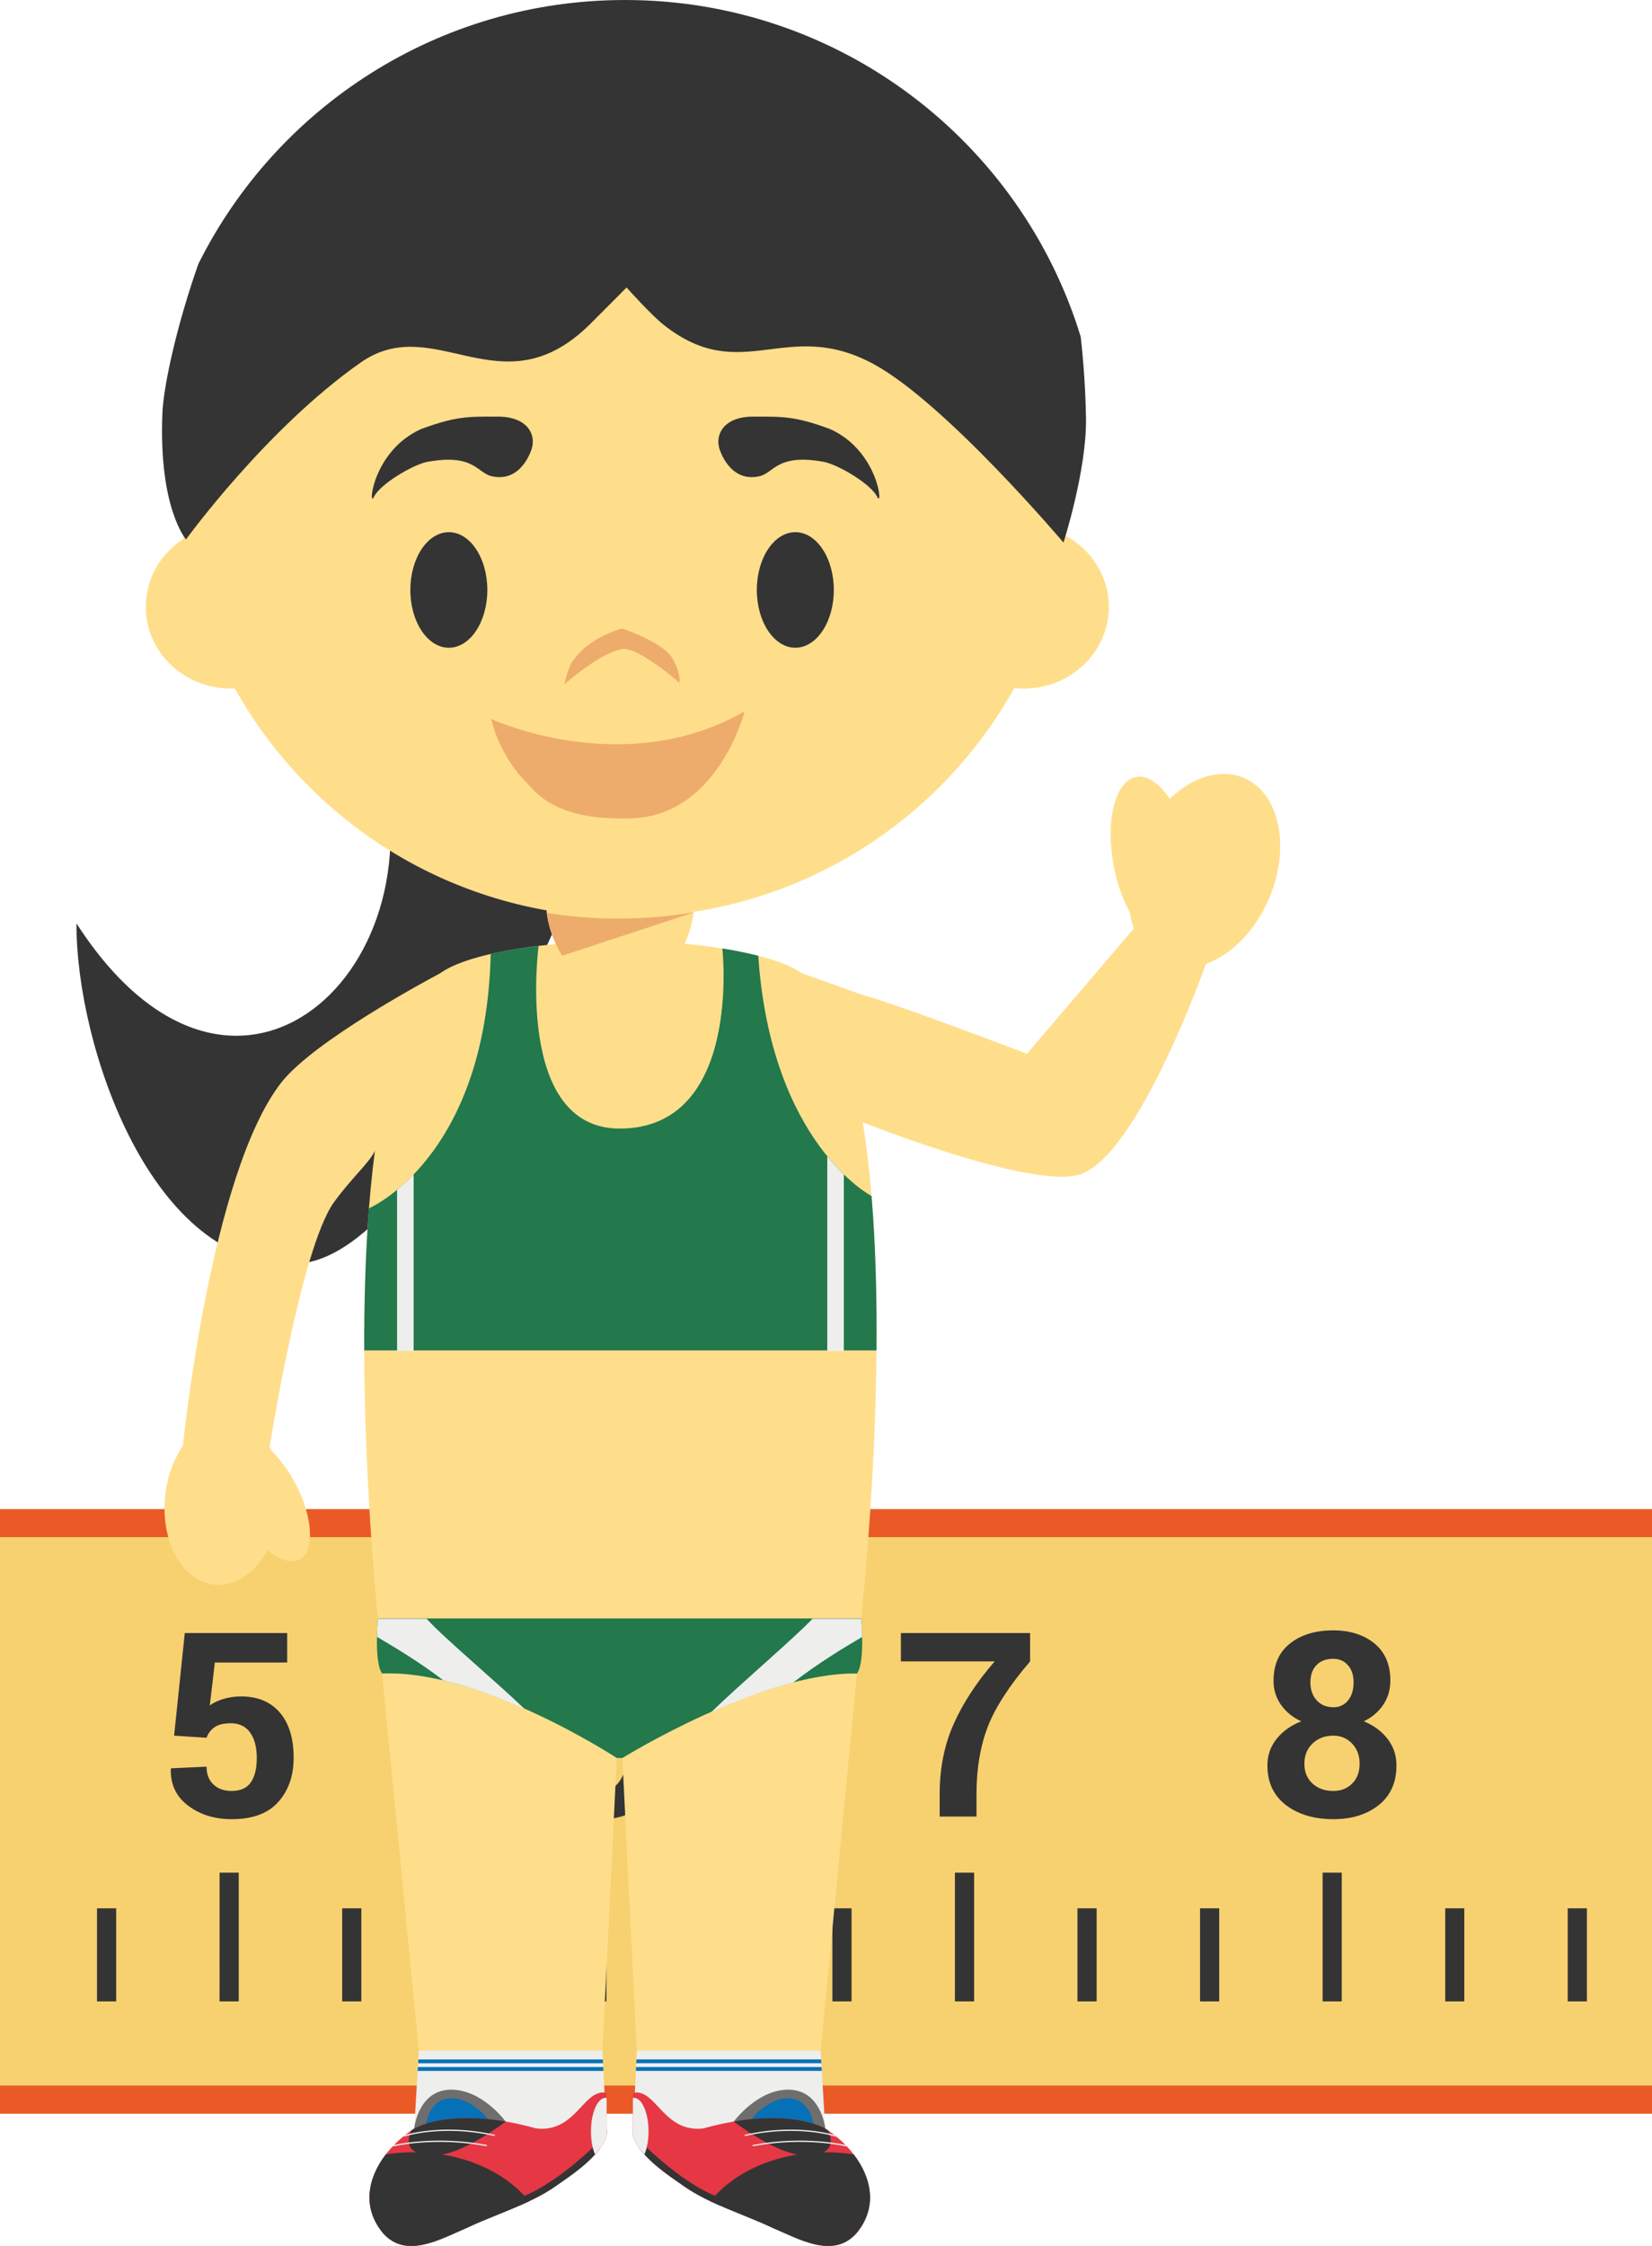 <svg version="1.1" xmlns="http://www.w3.org/2000/svg" xmlns:xlink="http://www.w3.org/1999/xlink" width="85.821" height="116.613" viewBox="0,0,85.821,116.613"><g transform="translate(-197.683,-121.369)"><g data-paper-data="{&quot;isPaintingLayer&quot;:true}" fill-rule="evenodd" stroke="none" stroke-width="1" stroke-linecap="butt" stroke-linejoin="miter" stroke-miterlimit="10" stroke-dasharray="" stroke-dashoffset="0" style="mix-blend-mode: normal"><path d="M197.683,199.728h85.821v31.384h-85.821z" fill="#f7d170"/><path d="M197.683,199.725h85.821v1.455h-85.821zM197.683,229.652h85.821v1.46h-85.821z" fill="#ea5a26"/><path d="M202.722,225.283h0.996v-4.832h-0.996zM209.09,225.283h0.996v-6.685h-0.995zM215.459,225.283h0.996v-4.832h-0.996zM221.823,225.283h0.998v-4.832h-0.998zM228.189,225.283h0.996v-6.685h-0.996zM234.557,225.283h0.996v-4.832h-0.996zM240.925,225.283h0.996v-4.832h-0.996zM247.291,225.283h0.998v-6.685h-0.998zM253.657,225.283h0.996v-4.832h-0.996zM260.025,225.283h0.996v-4.832h-0.996zM266.394,225.283h0.993v-6.685h-0.993zM272.762,225.283h0.991v-4.832h-0.991zM279.126,225.283h0.996v-4.832h-0.996zM206.728,211.485l0.554,-5.328h5.32v1.533h-3.758l-0.262,2.226c0.18,-0.133 0.406,-0.242 0.679,-0.328c0.287,-0.086 0.584,-0.133 0.884,-0.14c0.889,-0.012 1.571,0.262 2.063,0.824c0.485,0.559 0.73,1.345 0.73,2.357c0,0.936 -0.265,1.7 -0.795,2.295c-0.53,0.6 -1.337,0.898 -2.425,0.898c-0.88,0 -1.63,-0.23 -2.254,-0.697c-0.624,-0.465 -0.93,-1.101 -0.908,-1.911l0.015,-0.034l1.842,-0.084c0,0.396 0.122,0.705 0.36,0.928c0.239,0.223 0.554,0.332 0.945,0.332c0.455,0 0.788,-0.148 0.992,-0.441c0.21,-0.3 0.313,-0.723 0.313,-1.273c0,-0.551 -0.114,-0.986 -0.341,-1.312c-0.228,-0.323 -0.563,-0.488 -1.01,-0.488c-0.368,0 -0.647,0.068 -0.843,0.205c-0.194,0.134 -0.339,0.326 -0.416,0.549zM228.9,210.915c-0.348,0 -0.642,0.056 -0.884,0.167c-0.228,0.099 -0.425,0.258 -0.57,0.461v0.51c0,0.733 0.138,1.3 0.407,1.704c0.268,0.4 0.624,0.597 1.064,0.597c0.397,0 0.715,-0.165 0.949,-0.497c0.238,-0.334 0.356,-0.754 0.356,-1.262c0,-0.523 -0.12,-0.932 -0.358,-1.232c-0.236,-0.298 -0.563,-0.448 -0.964,-0.448M229.301,206.019c0.679,-0.006 1.352,0.131 1.975,0.4l-0.34,1.4c-0.262,-0.091 -0.529,-0.166 -0.8,-0.225c-0.27,-0.054 -0.545,-0.079 -0.82,-0.075c-0.558,0 -1.008,0.214 -1.352,0.64c-0.345,0.43 -0.517,1.023 -0.517,1.788v0.306c0.253,-0.249 0.558,-0.444 0.91,-0.579c0.376,-0.142 0.775,-0.212 1.176,-0.205c0.818,0 1.455,0.29 1.915,0.866c0.457,0.578 0.689,1.335 0.689,2.26c0,0.956 -0.299,1.734 -0.893,2.33c-0.595,0.597 -1.372,0.897 -2.327,0.897c-0.994,0 -1.807,-0.338 -2.436,-1.022c-0.627,-0.68 -0.938,-1.61 -0.938,-2.792v-1.997c0,-1.206 0.354,-2.175 1.065,-2.901c0.708,-0.727 1.61,-1.091 2.693,-1.091M268.001,208.716c0,-0.375 -0.098,-0.67 -0.296,-0.891c-0.195,-0.223 -0.45,-0.33 -0.766,-0.33c-0.356,0 -0.644,0.105 -0.859,0.321c-0.212,0.216 -0.322,0.516 -0.322,0.9c0,0.388 0.11,0.7 0.329,0.936c0.219,0.243 0.509,0.358 0.865,0.358c0.295,0.01 0.577,-0.12 0.76,-0.351c0.193,-0.238 0.29,-0.55 0.29,-0.943M268.315,212.94c0,-0.427 -0.133,-0.774 -0.395,-1.048c-0.255,-0.268 -0.611,-0.416 -0.981,-0.407c-0.427,0 -0.783,0.135 -1.067,0.407c-0.287,0.274 -0.427,0.621 -0.427,1.048c0,0.43 0.14,0.773 0.423,1.032c0.281,0.258 0.644,0.384 1.084,0.384c0.393,0 0.719,-0.126 0.976,-0.384c0.26,-0.259 0.387,-0.602 0.387,-1.032M269.912,208.63c0,0.472 -0.127,0.892 -0.37,1.254c-0.253,0.371 -0.602,0.666 -1.01,0.855c0.519,0.214 0.933,0.52 1.24,0.92c0.305,0.398 0.457,0.854 0.457,1.37c0,0.881 -0.304,1.567 -0.92,2.06c-0.614,0.488 -1.398,0.733 -2.357,0.733c-1,0 -1.822,-0.245 -2.466,-0.733c-0.642,-0.493 -0.962,-1.179 -0.962,-2.06c0,-0.516 0.157,-0.972 0.474,-1.37c0.316,-0.4 0.747,-0.706 1.288,-0.92c-0.424,-0.184 -0.789,-0.479 -1.058,-0.855c-0.257,-0.367 -0.391,-0.806 -0.384,-1.254c0,-0.838 0.285,-1.48 0.858,-1.933c0.571,-0.45 1.32,-0.679 2.237,-0.679c0.88,0 1.593,0.23 2.146,0.68c0.55,0.452 0.827,1.094 0.827,1.932M251.197,207.63c-1.08,1.26 -1.815,2.395 -2.204,3.405c-0.386,1.011 -0.581,2.168 -0.581,3.473v1.177h-1.913v-1.177c0,-1.326 0.24,-2.537 0.728,-3.63c0.487,-1.093 1.195,-2.175 2.129,-3.248h-4.872v-1.472h6.713zM201.656,169.314c8.272,12.818 19.317,2.123 15.56,-9.21c-2.727,-8.224 12.074,2.674 12.074,2.674c0,0 -8.667,23.848 -16.186,24.206c-7.516,0.353 -11.478,-11.314 -11.448,-17.67" fill="#343434"/><path d="M230.663,231.858l0.107,-4.02l-0.756,-15.192c0,0 4.336,-4.751 6.326,-5.302c1.43,-0.396 5.863,0.913 5.863,0.913l-1.888,19.581l-0.075,4.02h-0.01c1.821,1.125 3.141,3.416 1.583,5.283c-1.179,1.313 -2.906,0.276 -4.224,-0.277c-1.458,-0.692 -3.119,-1.178 -4.437,-2.078c-0.847,-0.592 -1.783,-1.305 -2.356,-2.188c-0.179,-0.275 -0.198,-0.487 -0.133,-0.74M219.505,231.858h-0.004l-0.058,-4.02l-1.908,-19.581c0,0 4.372,-1.326 5.784,-0.943c2.014,0.55 6.407,5.332 6.407,5.332l-0.747,15.192l-0.1,4.02h-0.005c0.065,0.264 0.311,0.53 0.135,0.804c-0.575,0.885 -1.577,1.532 -2.425,2.124c-1.316,0.9 -2.979,1.386 -4.436,2.078c-1.316,0.553 -3.048,1.59 -4.224,0.277c-1.559,-1.867 -0.239,-4.162 1.581,-5.283" data-paper-data="{&quot;origPos&quot;:null}" fill="#ffde8b"/><path d="M242.417,205.39c0,0 0.221,2.294 -0.214,2.868c-4.984,-0.073 -12.187,4.388 -12.187,4.388h-0.29c0,0 -6.997,-4.592 -12.191,-4.388c-0.434,-0.574 -0.215,-2.867 -0.215,-2.867h25.097z" fill="#23784c"/><path d="M220.719,208.618c1.451,0.343 2.904,0.898 4.211,1.476c-1.575,-1.509 -4.187,-3.684 -5.081,-4.677h-2.53c0,0 -0.041,0.41 -0.051,0.94c0.854,0.499 2.236,1.326 3.451,2.261M242.472,206.362c-0.014,-0.532 -0.054,-0.945 -0.054,-0.945h-2.528c-0.93,0.992 -3.701,3.334 -5.252,4.842c1.317,-0.58 2.794,-1.157 4.254,-1.532c1.249,-0.975 2.693,-1.851 3.58,-2.365M228.979,227.838l0.2,4.04h0.022c0.064,0.265 -0.024,0.559 -0.209,0.838c-0.591,0.91 -1.618,1.585 -2.491,2.198c-0.142,0.096 -0.29,0.186 -0.438,0.276h-7.764v-2.59c0.28,-0.27 0.587,-0.512 0.914,-0.722h-0.01l0.24,-4.04h9.537z" fill="#eeeeed"/><path d="M229.011,228.494h-9.606l0.01,-0.197h9.588zM229.03,228.892h-9.65l0.013,-0.2h9.628z" fill="#0771b7"/><path d="M242.178,235.189h-8.482c-0.148,-0.089 -0.294,-0.186 -0.436,-0.282c-0.876,-0.611 -1.906,-1.28 -2.496,-2.19c-0.183,-0.281 -0.268,-0.575 -0.203,-0.84h0.01l0.2,-4.037h9.544l0.236,4.037h-0.008c0.641,0.404 1.196,0.93 1.635,1.547z" fill="#eeeeed"/><path d="M230.747,228.296h9.594l0.011,0.197h-9.616zM230.728,228.691h9.635l0.012,0.2h-9.66z" fill="#0771b7"/><path d="M219.231,231.877l-0.028,-0.01c0,0 0.197,-1.916 1.812,-1.998c1.674,-0.081 2.938,1.653 2.938,1.653l-4.723,0.355z" fill="#6e6e6d"/><path d="M219.815,231.687c0,0 0.135,-1.316 1.245,-1.372c1.146,-0.056 2.02,1.136 2.02,1.136l-3.248,0.246z" fill="#0771b7"/><path d="M219.23,231.877c0,0 1.941,-1.21 6.3,0c1.763,0.206 2.308,-1.425 3.136,-1.787c0.412,-0.182 0.535,0 0.535,0v1.787c0.064,0.266 -0.024,0.558 -0.209,0.838c-0.591,0.911 -1.618,1.584 -2.491,2.197c-1.356,0.925 -3.068,1.418 -4.566,2.132c-1.354,0.57 -3.138,1.635 -4.35,0.278c-1.606,-1.918 -0.242,-4.251 1.628,-5.445h-0.01v-0.008l0.027,0.008" fill="#e63744"/><path d="M228.864,232.903c-0.603,0.818 -1.549,1.437 -2.365,2.007c-0.567,0.39 -1.202,0.704 -1.852,0.984l-0.179,-0.358c1.937,-0.561 4.18,-2.831 4.18,-2.831l0.216,0.198M219.231,231.877c0,0 1.47,-0.917 4.722,-0.355c-0.955,0.707 -2.556,1.744 -3.69,1.752c-1.457,0.011 -1.494,-0.662 -1.206,-1.296c0.049,-0.039 0.106,-0.043 0.156,-0.107h-0.01v-0.004l0.027,0.01" fill="#343434"/><path d="M219.16,233.116c2.562,0 4.803,1.022 6.005,2.544c-1.05,0.501 -2.193,0.893 -3.23,1.383c-1.354,0.57 -3.139,1.636 -4.349,0.28c-1.116,-1.333 -0.796,-2.872 0.129,-4.083l0.013,-0.017c0.464,-0.068 0.94,-0.107 1.432,-0.107" fill="#343434"/><path d="M229.145,230.289c0.018,0 0.036,0.002 0.054,0.004v1.584c0.066,0.266 -0.022,0.557 -0.206,0.838c-0.118,0.18 -0.251,0.351 -0.4,0.514c-0.13,-0.309 -0.21,-0.735 -0.21,-1.2c0,-0.962 0.342,-1.74 0.762,-1.74M218.109,232.813h0.009c0.023,-0.005 2.121,-0.517 4.823,-0.015c0.015,0.002 0.036,-0.009 0.036,-0.026c0.007,-0.017 -0.008,-0.034 -0.025,-0.039c-2.713,-0.505 -4.828,0.009 -4.849,0.016c-0.019,0.004 -0.028,0.02 -0.023,0.04c0.002,0.015 0.017,0.024 0.03,0.024zM218.68,232.302c0.017,-0.006 1.964,-0.645 4.675,-0.032c0.017,0.006 0.036,-0.007 0.04,-0.024c0.003,-0.017 -0.008,-0.036 -0.025,-0.04c-2.728,-0.62 -4.694,0.025 -4.712,0.034c-0.021,0.004 -0.027,0.021 -0.021,0.041c0.004,0.015 0.017,0.021 0.03,0.021z" fill="#eeeeed"/><path d="M240.529,231.877l-4.727,-0.355c0,0 1.269,-1.734 2.939,-1.653c1.616,0.082 1.813,1.998 1.813,1.998z" fill="#6e6e6d"/><path d="M239.925,231.697l-3.25,-0.246c0,0 0.874,-1.192 2.025,-1.136c1.107,0.056 1.242,1.372 1.242,1.372z" fill="#0771b7"/><path d="M240.529,231.877l0.025,-0.008l-0.002,0.008h-0.008c1.871,1.194 3.23,3.527 1.63,5.445c-1.214,1.357 -2.995,0.292 -4.352,-0.278c-1.498,-0.714 -3.209,-1.207 -4.563,-2.132c-0.876,-0.613 -1.904,-1.286 -2.496,-2.197c-0.183,-0.28 -0.27,-0.572 -0.204,-0.838v-1.787c0,0 0.118,-0.182 0.534,0c0.827,0.362 1.372,1.993 3.132,1.787c4.361,-1.21 6.304,0 6.304,0" fill="#e63744"/><path d="M230.895,232.903l0.217,-0.198c0,0 2.239,2.27 4.175,2.831l-0.176,0.358c-0.653,-0.28 -1.284,-0.594 -1.85,-0.984c-0.816,-0.57 -1.763,-1.189 -2.366,-2.007M240.529,231.877l0.025,-0.01l-0.002,0.004h-0.008c0.051,0.064 0.103,0.068 0.154,0.107c0.29,0.634 0.253,1.307 -1.204,1.296c-1.133,-0.008 -2.732,-1.045 -3.692,-1.752c3.252,-0.562 4.727,0.355 4.727,0.355" fill="#343434"/><path d="M240.598,233.116c0.491,0 0.97,0.039 1.43,0.107c0.006,0.005 0.01,0.013 0.014,0.017c0.925,1.211 1.247,2.75 0.131,4.083c-1.213,1.356 -2.994,0.29 -4.35,-0.28c-1.037,-0.49 -2.179,-0.882 -3.233,-1.383c1.204,-1.522 3.443,-2.544 6.008,-2.544" fill="#343434"/><path d="M230.612,230.289c0.421,0 0.762,0.778 0.762,1.74c0,0.465 -0.081,0.891 -0.212,1.2c-0.146,-0.161 -0.28,-0.333 -0.4,-0.514c-0.182,-0.281 -0.27,-0.572 -0.201,-0.838v-1.584c0.017,-0.003 0.034,-0.004 0.051,-0.004M241.648,232.813c0.013,0 0.028,-0.009 0.03,-0.024c0.004,-0.02 -0.006,-0.036 -0.024,-0.04c-0.021,-0.007 -2.135,-0.521 -4.848,-0.016c-0.018,0.004 -0.03,0.021 -0.03,0.039c0.006,0.018 0.024,0.029 0.043,0.026c2.698,-0.502 4.797,0.01 4.818,0.015zM241.088,232.302c0.015,0 0.028,-0.006 0.035,-0.021c0.004,-0.02 -0.007,-0.037 -0.024,-0.041c-0.02,-0.009 -1.983,-0.654 -4.709,-0.034c-0.02,0.004 -0.032,0.023 -0.028,0.04c0.004,0.017 0.022,0.03 0.04,0.024c2.71,-0.613 4.654,0.026 4.678,0.032z" fill="#eeeeed"/><path d="M206.267,199.02c0.105,-0.998 0.44,-1.89 0.918,-2.58l-0.008,0.063c0,0 1.419,-14.207 5.121,-18.93c1.698,-2.162 7.555,-5.3 8.238,-5.664c1.294,-0.934 4.21,-1.354 6.024,-1.525c-0.304,-0.667 -0.487,-1.393 -0.487,-1.92h7.66c0,0.527 -0.18,1.24 -0.482,1.903c1.785,0.173 4.73,0.597 6.072,1.525c0,0 2.32,0.834 3.095,1.108c1.98,0.54 8.615,3.084 8.615,3.084l5.553,-6.51c-0.097,-0.272 -0.167,-0.554 -0.209,-0.84c-0.356,-0.647 -0.65,-1.455 -0.826,-2.36c-0.46,-2.365 0.054,-4.45 1.148,-4.665c0.586,-0.111 1.217,0.335 1.75,1.136c1.178,-1.13 2.633,-1.6 3.846,-1.088c1.859,0.786 2.451,3.585 1.32,6.248c-0.726,1.71 -1.985,2.949 -3.284,3.412c0,0 -3.462,9.814 -6.48,10.907c-2.44,0.883 -11.354,-2.692 -11.354,-2.692v-0.013c1.676,10.2 -0.08,25.773 -0.08,25.773h-25.098c0,0 -1.502,-14.135 -0.156,-24.298v0.006c-0.198,0.54 -1.282,1.498 -2.145,2.71c-1.718,2.428 -3.327,12.69 -3.327,12.69c0.04,0.068 0.077,0.141 0.113,0.214c0.434,0.424 0.861,0.996 1.215,1.663c0.934,1.757 1.03,3.527 0.217,3.958c-0.434,0.229 -1.039,0.03 -1.653,-0.476c-0.659,1.174 -1.693,1.896 -2.773,1.78c-1.657,-0.175 -2.799,-2.24 -2.543,-4.617" data-paper-data="{&quot;origPos&quot;:null}" fill="#ffde8b"/><path d="M226.892,170.993c-0.432,-0.659 -0.736,-1.57 -0.805,-2.23c1.213,0.2 2.46,0.3 3.73,0.3c1.329,0 2.632,-0.113 3.9,-0.33l-0.015,0.016l-6.81,2.243" fill="#eeac6c"/><path d="M237.074,170.992c0.664,9.771 5.886,12.476 5.886,12.476v0.004c0.217,2.604 0.279,5.362 0.257,8.012h-26.612c-0.008,-2.421 0.058,-4.933 0.242,-7.335l0.018,-0.053c0,0 6.056,-2.585 6.31,-13.185l0.002,-0.014c0.79,-0.18 1.618,-0.308 2.367,-0.4h0.117c0,0 -1.26,9.469 4.21,9.469c6.386,0 5.338,-9.349 5.338,-9.351c0.627,0.097 1.249,0.223 1.865,0.377" fill="#23784c"/><path d="M218.311,183.146c0.268,-0.222 0.558,-0.488 0.86,-0.802v9.17h-0.861v-8.368M240.66,181.407c0.269,0.33 0.556,0.644 0.86,0.941v9.167h-0.86v-10.108" fill="#eeeeed"/><path d="M207.223,149.344c-0.171,-1.151 -0.257,-2.313 -0.258,-3.476c0,-12.771 10.369,-23.121 23.159,-23.121c12.79,0 23.16,10.35 23.16,23.121c0,1.125 -0.082,2.233 -0.237,3.317c1.335,0.731 2.239,2.109 2.239,3.69c0,2.347 -1.984,4.247 -4.426,4.247c-0.163,0 -0.329,-0.008 -0.487,-0.025c-3.954,7.095 -11.54,11.89 -20.249,11.89c-8.701,0 -16.28,-4.787 -20.238,-11.869c-0.069,0.002 -0.139,0.004 -0.208,0.004c-2.443,0 -4.421,-1.9 -4.421,-4.247c0,-1.472 0.78,-2.77 1.966,-3.531" data-paper-data="{&quot;origPos&quot;:null}" fill="#ffde8b"/><path d="M225.311,144.65c0,0 -0.503,1.803 -2.082,1.446c-0.772,-0.174 -0.908,-1.201 -3.386,-0.74c-0.779,0.18 -2.417,1.156 -2.732,1.808c-0.316,0.652 -0.088,-2.392 2.457,-3.522c1.835,-0.675 2.457,-0.642 3.977,-0.642c1.52,0 1.987,0.907 1.766,1.65M235.052,144.65c0,0 0.503,1.803 2.082,1.446c0.772,-0.174 0.908,-1.201 3.386,-0.74c0.779,0.18 2.417,1.156 2.732,1.808c0.316,0.652 0.087,-2.392 -2.457,-3.522c-1.835,-0.675 -2.457,-0.642 -3.977,-0.642c-1.52,0 -1.987,0.907 -1.766,1.65M223,152c0,1.657 -0.895,3 -2,3c-1.105,0 -2,-1.343 -2,-3c0,-1.657 0.895,-3 2,-3c1.105,0 2,1.343 2,3M241,152c0,1.657 -0.895,3 -2,3c-1.105,0 -2,-1.343 -2,-3c0,-1.657 0.895,-3 2,-3c1.105,0 2,1.343 2,3" fill="#343434"/><path d="M230.02,155.069c-1.125,0.153 -3.02,1.834 -3.02,1.834c0,0 0.207,-1.009 0.503,-1.299c0.8,-1.156 2.487,-1.604 2.487,-1.604c0,0 2.173,0.703 2.65,1.588c0.443,0.824 0.34,1.238 0.34,1.238c0,0 -2.121,-1.871 -2.96,-1.756z" fill="#eeac6c"/><path d="M223.2,158.696c0,0 6.897,3.208 13.172,-0.397c0,0 -1.39,5.47 -5.95,5.561c-4.115,0.122 -4.984,-1.492 -5.477,-1.956c-0.492,-0.463 -1.42,-1.772 -1.745,-3.208" fill="#eeac6c"/><path d="M254.101,143.083c0.038,2.702 -1.17,6.458 -1.17,6.458c0,0 -6.117,-7.231 -9.85,-9.261c-4.561,-2.478 -6.836,1.172 -10.912,-2.038c-0.678,-0.536 -1.936,-1.946 -1.936,-1.946c0,0 -1.534,1.546 -1.94,1.946c-4.585,4.479 -8.023,-0.75 -11.882,1.956c-4.914,3.446 -9.064,9.178 -9.064,9.178c0,0 -1.428,-1.628 -1.228,-6.546c0.056,-1.419 0.743,-4.56 1.867,-7.753c4.051,-8.126 12.456,-13.708 22.164,-13.708c11.152,0 20.583,7.366 23.676,17.486c0.158,1.404 0.249,2.815 0.274,4.228" fill="#343434"/></g></g></svg>